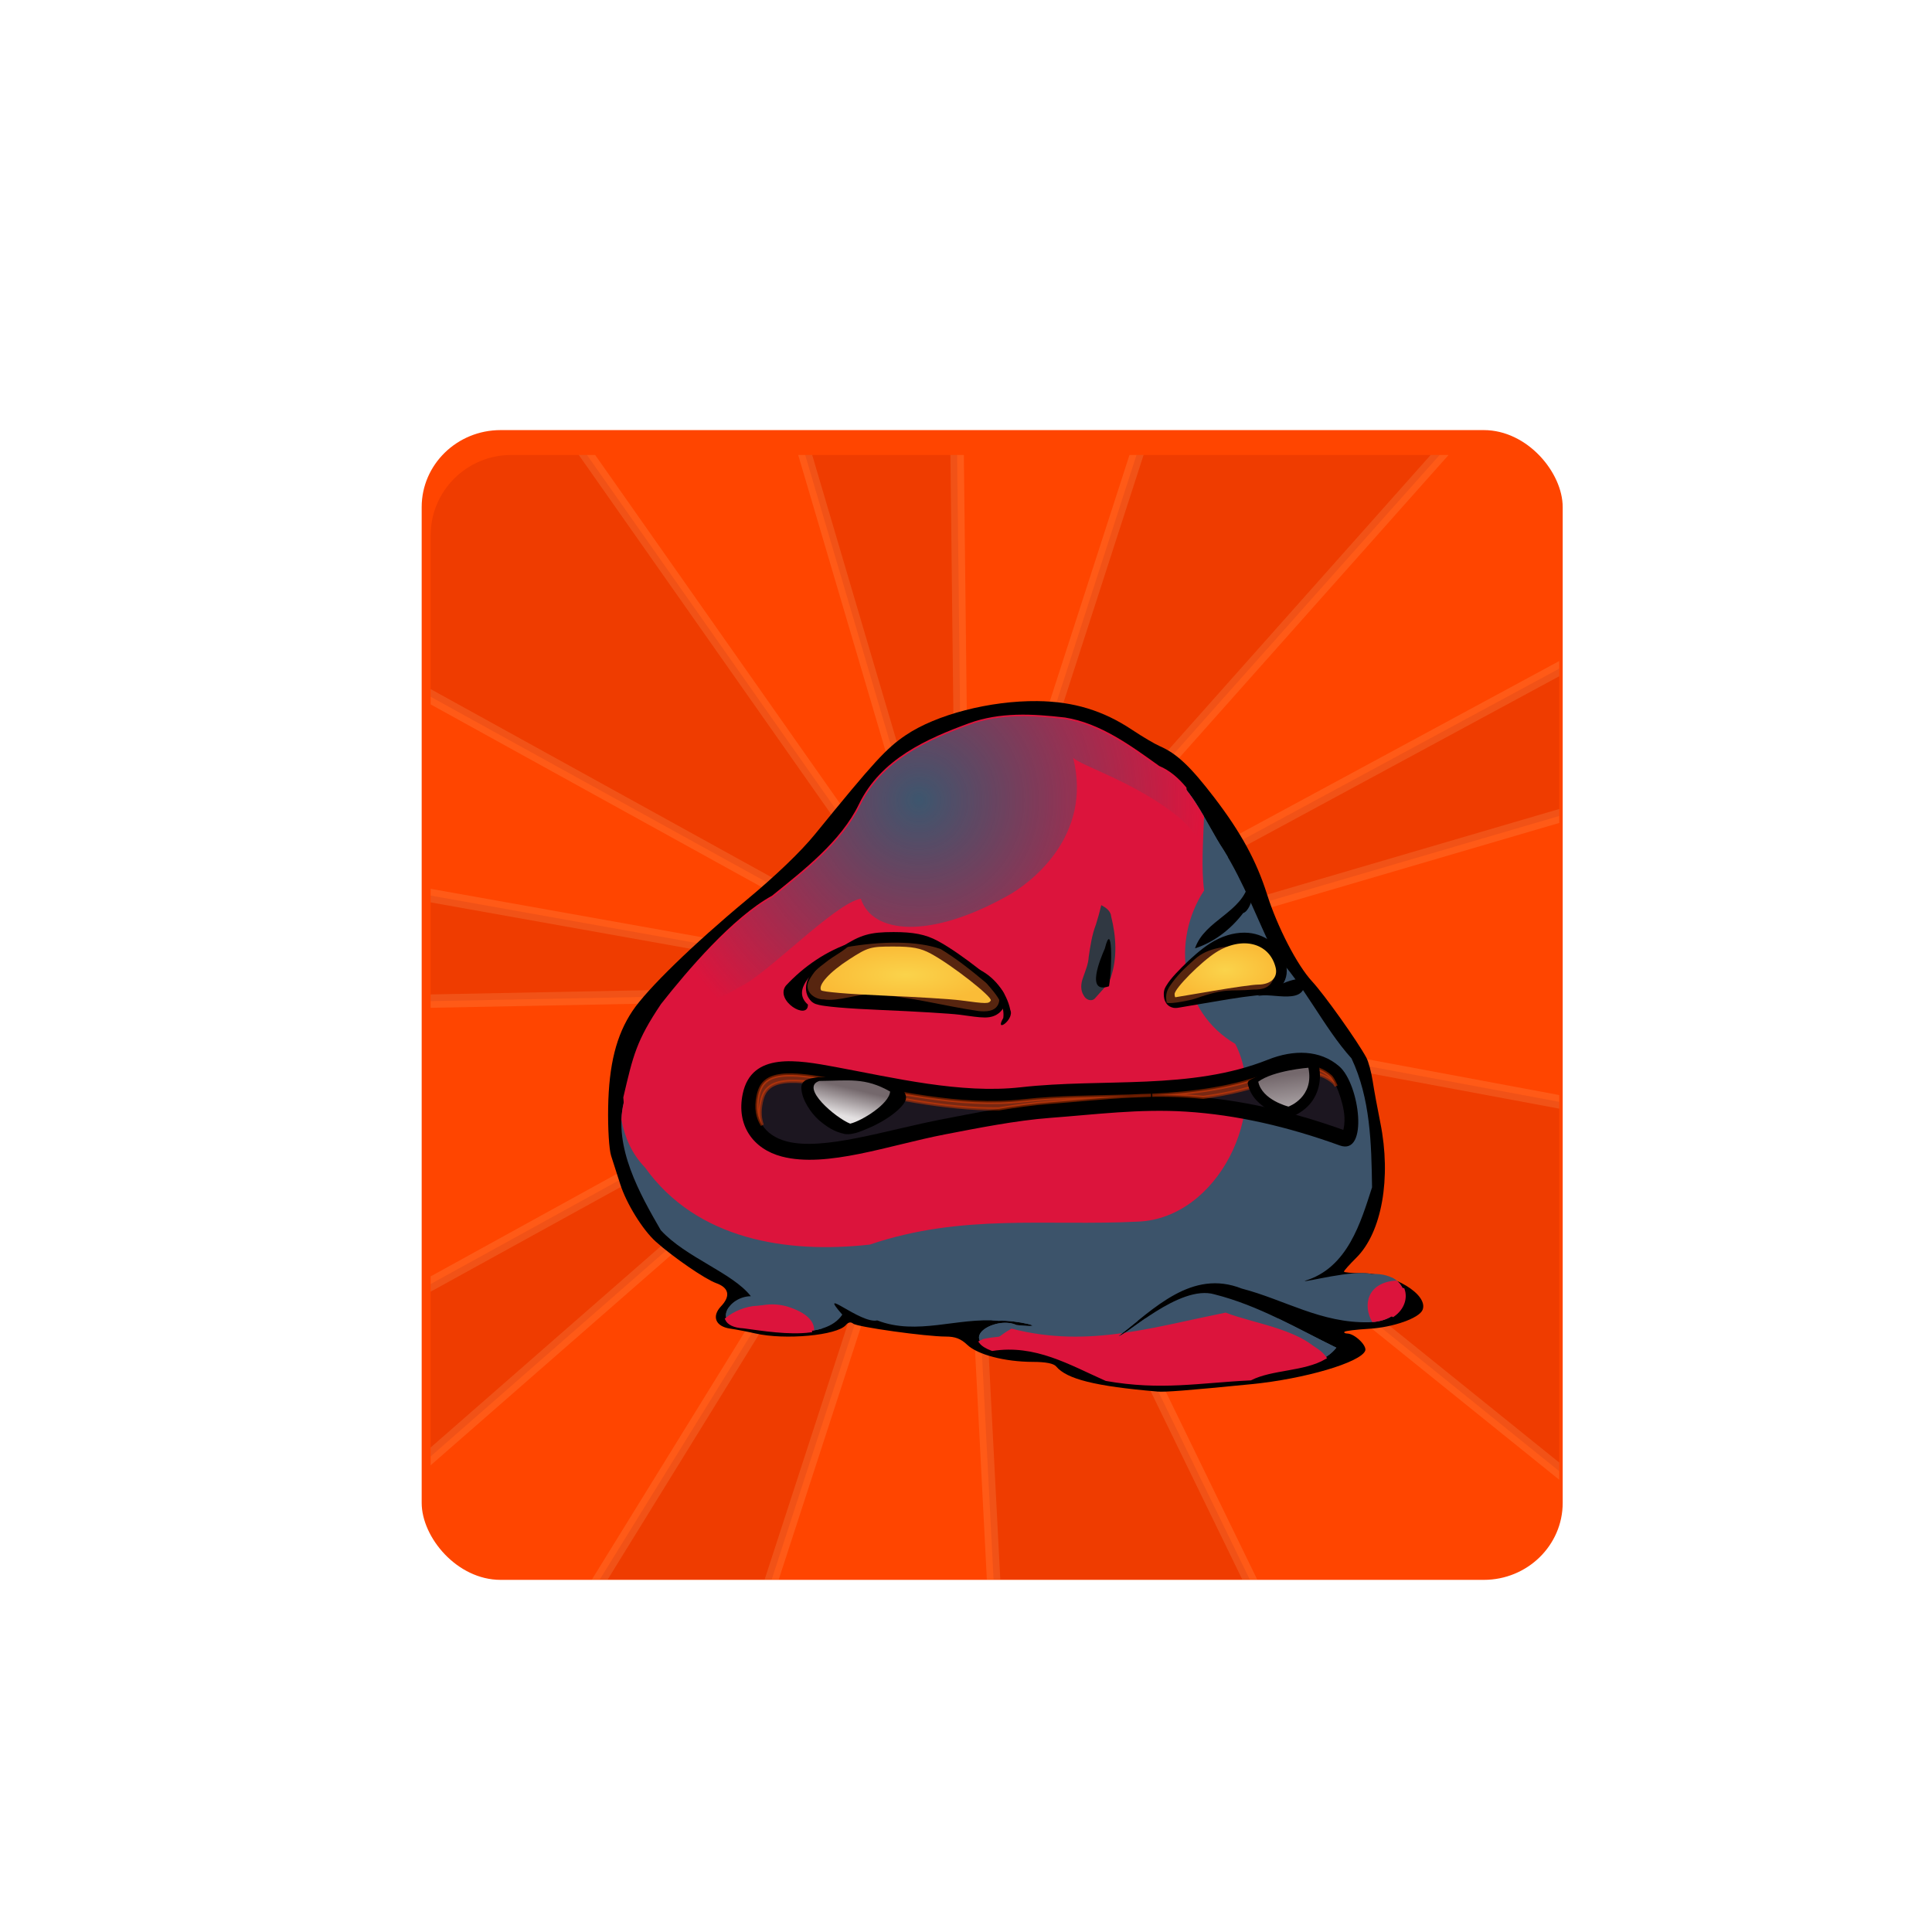 <svg xmlns="http://www.w3.org/2000/svg" xmlns:xlink="http://www.w3.org/1999/xlink" viewBox="0 0 256 256"><defs><clipPath id="0"><rect y="6" x="6" rx="6" height="84" width="84" style="fill:#ff4500"/></clipPath><clipPath id="1"><rect transform="matrix(0 -1 1 0 0 0)" y="7.982" x="-87.64" rx="6" height="84" width="84" style="fill:#f0f"/></clipPath><filter id="2" height="1.384" width="1.384" y="-0.192" x="-0.192" style="color-interpolation-filters:sRGB"><feGaussianBlur stdDeviation="5.28"/></filter><linearGradient id="7"><stop style="stop-color:#74686c"/><stop offset="1" style="stop-color:#e4e1e2"/></linearGradient><linearGradient gradientUnits="userSpaceOnUse" id="6" y2="138.66" x2="0" y1="20.221"><stop style="stop-color:#ff4500"/><stop offset="1" style="stop-color:#ff4500;stop-opacity:0"/></linearGradient><linearGradient gradientUnits="userSpaceOnUse" xlink:href="#7" id="5" y2="40.25" x2="-517.61" y1="31.537" x1="-515.5"/><linearGradient gradientUnits="userSpaceOnUse" xlink:href="#7" id="4" y2="48.707" x2="-376.85" y1="27.13" x1="-379.69"/><linearGradient id="3"><stop style="stop-color:#fad34b"/><stop offset="1" style="stop-color:#fabc37"/></linearGradient><radialGradient gradientTransform="matrix(1 0 0 1.02 1.206 30.13)" gradientUnits="userSpaceOnUse" id="9" r="88.03" cy="-87.83" cx="-495.99"><stop style="stop-color:#3d566e"/><stop offset="1" style="stop-color:#3d566e;stop-opacity:0"/></radialGradient><radialGradient gradientTransform="matrix(1 0 0 0.334 1.206 0.605)" gradientUnits="userSpaceOnUse" xlink:href="#3" id="8" r="26.65" cy="-15.09" cx="-500.15"/><radialGradient gradientTransform="matrix(1 0 0 0.535 1.206 2.981)" gradientUnits="userSpaceOnUse" xlink:href="#3" id="A" r="15.885" cy="-16.508" cx="-400.12"/></defs><g transform="translate(0 -796.36)"><path d="m -1374.42 1658.71 c 125.16 -274.08 -273.7 -240.16 -226.07 -62.2 23.02 102.82 167.39 165.22 226.07 62.2 z" transform="matrix(0 1 -1 0 1712.93 2402.81)" style="fill:#fff;color:#000"/><g transform="matrix(1.445 0 0 1.41 35.22 841.65)"><rect y="15" x="15" rx="12" height="66" width="66" transform="matrix(1.304 0 0 1.304 1.843 4.286)" style="clip-path:url(#0);fill:url(#6);opacity:0.2;stroke:#ff4500;stroke-linecap:round;stroke-width:0.5;filter:url(#2)"/><rect y="8.298" x="14.294" height="108.05" width="104.63" rx="7.237" style="fill:#ff4500"/><g transform="matrix(0 1.258 -1.232 0 123.09 0.594)" style="clip-path:url(#1);fill:#8b0000;stroke:#ffdead"><path d="m 48,48 56,18.15 -0.482,15.993 z" style="opacity:0.135"/><path d="M 48,48 -15.09,66.545 -20.544,48.776 z" style="opacity:0.135"/><path d="m 48,48 11.996,-64.08 31.19,10.706 z" style="opacity:0.135"/><path d="m 48,48 58.874,-28.541 6.607,25.18 z" style="opacity:0.135"/><path d="M 48,48 16.75,104.42 -18.26,94.37 z" style="opacity:0.135"/><path d="M 48,48 -13.808,28.077 -3.509,2.361 z" style="opacity:0.135"/><path d="m 48,48 1.298,65.936 -13.436,1.804 z" style="opacity:0.135"/><path d="M 48,48 88.19,93.793 81.294,108.23 48.004,48 z" style="opacity:0.135"/><path d="M 48,48 21.33,-1.18 29.482,-14.947 z" style="opacity:0.135"/></g><g transform="matrix(0.293 0 0 0.298 204.87 60.807)"><path d="m -420.29 126.98 c -19.279 -1.654 -28.23 -3.894 -31.554 -7.894 -0.794 -0.957 -3.232 -1.44 -7.318 -1.45 -8.731 -0.022 -17.257 -2.255 -20.509 -5.371 -2.01 -1.925 -3.778 -2.613 -6.715 -2.613 -6.228 0 -27.727 -3.02 -28.997 -4.077 -0.745 -0.618 -1.545 -0.46 -2.304 0.454 -2.709 3.264 -19.07 4.785 -28.338 2.635 -2.345 -0.544 -5.902 -1.23 -7.904 -1.525 -4.527 -0.667 -5.807 -3.85 -2.825 -7.02 3.054 -3.25 2.515 -5.862 -1.51 -7.317 -3.46 -1.251 -13.445 -8.164 -18.879 -13.07 -4.129 -3.728 -9.233 -12.05 -11.176 -18.225 -0.926 -2.943 -2.195 -6.926 -2.819 -8.851 -0.641 -1.977 -1.047 -8.597 -0.933 -15.214 0.234 -13.547 2.55 -22.829 7.598 -30.449 4.532 -6.842 18.966 -21 35.684 -35 9.263 -7.758 17.03 -15.273 21.5 -20.808 18.478 -22.87 22.264 -27.03 28.339 -31.17 9.554 -6.511 26.361 -10.904 41.16 -10.758 11.297 0.111 20.616 2.956 29.717 9.07 3.181 2.138 7.06 4.447 8.629 5.133 5.342 2.34 9.637 6.425 17.12 16.283 8.3 10.938 13.149 19.901 16.455 30.419 3.266 10.389 9.438 22.407 14.12 27.5 3.825 4.158 14.195 18.839 16.972 24.03 0.656 1.226 1.545 4.534 1.975 7.351 0.43 2.817 1.509 8.746 2.398 13.176 3.495 17.421 0.469 34.59 -7.502 42.561 -2.137 2.137 -3.885 4.11 -3.885 4.385 0 0.275 2.587 0.504 5.75 0.51 9.738 0.016 20.717 6.726 18.872 11.534 -1.01 2.621 -9.19 5.542 -16.79 5.993 -3.918 0.232 -7.358 0.657 -7.644 0.943 -0.286 0.286 0.117 0.536 0.896 0.554 2.3 0.054 6.184 3.828 5.574 5.417 -1.417 3.692 -18.957 8.895 -35.557 10.546 -20.08 1.998 -27.08 2.549 -29.601 2.332 z"/><g style="fill:#3c536a"><path d="m -478.97 -83.29 c -12.93 4.784 -27.407 11.15 -34.18 25.299 -5.662 11.831 -17.505 21.02 -27.348 29.06 -12.212 6.746 -26.375 23.435 -34.623 34 -7.992 12 -8.682 16.306 -12.07 30.83 -3.319 13.98 5.156 28.996 11.591 40.21 7.839 8.645 22.438 13.394 28.19 20.82 -7.146 0.054 -12.178 9.134 -2.264 9.649 9.465 1.263 25.547 4.218 30.88 -3.839 -8.169 -9.481 5.806 3.05 10.937 1.818 12.538 4.9 25.17 -1.048 37.952 0.133 5.252 -0.39 17.383 2.563 5.635 1.329 -6.125 -2.906 -18.08 3.745 -7.572 7.661 13.539 -2.124 24.267 4.37 35.64 9.462 17.188 3.055 28.867 0.619 45.14 -0.178 8.134 -4.146 20.996 -2.278 26.889 -9.797 -12.544 -6.176 -24.284 -13.303 -38.15 -16.83 -10.935 -3.212 -27.922 13.236 -30.02 13.203 11.142 -8.669 22.929 -21.256 38.578 -15.02 13.487 3.543 24.768 10.941 39.799 10.624 14.203 -0.3 14.884 -15.842 0.845 -15.221 -5.886 -1.458 -20.894 2.735 -20.932 2.163 13.483 -4.03 17.567 -18.649 21.06 -29.485 -0.199 -13.808 -0.515 -28.06 -6.424 -40.655 -8.866 -9.937 -14.952 -23.502 -24.296 -33.12 -5.223 -10.811 -9.326 -22.22 -15.768 -32.629 -5.723 -8.683 -10.541 -21.923 -20.381 -26.04 -8.979 -6.493 -18.389 -13.462 -29.28 -15.229 -10.01 -1.152 -20.374 -1.716 -29.822 1.779 z"/><path d="m -464.26 -85.94 c -5.02 0.152 -9.994 0.908 -14.719 2.656 -12.93 4.784 -27.385 11.132 -34.16 25.281 -5.662 11.831 -17.532 21.03 -27.375 29.06 -12.212 6.746 -26.346 23.435 -34.594 34 -6.454 9.694 -8.18 14.444 -10.375 23.531 -1.438 8.756 -1.576 17.541 1.594 26.344 8.143 17.16 27.06 28.351 46.13 27.375 24.468 5.282 48.99 -1.89 73.41 -3.594 20.01 0.586 41.932 8.953 59.906 -4.156 13.258 -12.563 16.51 -32.21 19.313 -49.44 4.166 -21.312 -34.23 -23.275 -17.03 -45.37 2.831 -6.693 4.076 -14.02 3.969 -21.438 -0.414 -0.711 -0.847 -1.423 -1.281 -2.125 -5.723 -8.683 -10.535 -21.916 -20.375 -26.03 -8.979 -6.493 -18.388 -13.452 -29.28 -15.219 -5.01 -0.576 -10.1 -1.027 -15.12 -0.875 z m 117.5 177 c -3.03 0.357 -6.02 1.251 -9 1.625 -4.562 0.725 -5.124 6.938 -1 8.781 1.561 1.082 2.972 2.353 4.438 3.531 10.123 -1.142 12.173 -10.589 5.563 -13.938 z m -197.31 7.25 c -3.132 -0.006 -5.875 0.167 -6.875 0.5 -1.073 0.358 -2.305 1.084 -3.531 1.875 -0.007 0.012 -0.024 0.019 -0.031 0.031 -1.597 2.579 -0.733 5.554 4.844 5.844 6.925 0.924 17.386 2.771 24.594 0.531 -1.098 -1.251 -2.583 -2.322 -3 -3.156 -0.878 -1.756 -1.931 -2.524 -3.313 -3.906 -1.177 -1.177 -7.467 -1.709 -12.688 -1.719 z m 140 2.937 c -6.737 -0.04 -13.353 0.95 -19.875 2.688 -4.289 2.962 -7.562 5.607 -8.406 5.594 2.02 -1.569 4.078 -3.246 6.156 -4.938 -3.333 0.978 -6.653 2.118 -9.938 3.438 -11.09 0.396 -24.923 -6.75 -35.938 -3.5 0.725 0.024 1.431 0.089 2.156 0.156 5.252 -0.39 17.404 2.578 5.656 1.344 -6.125 -2.906 -18.1 3.741 -7.594 7.656 13.539 -2.124 24.283 4.377 35.656 9.469 17.188 3.055 28.879 0.61 45.16 -0.188 8.134 -4.146 20.983 -2.294 26.875 -9.813 -6.04 -2.974 -11.911 -6.156 -17.906 -9.06 -3.771 -0.793 -7.559 -1.308 -10.938 -1.813 -3.73 -0.67 -7.406 -1.01 -11.06 -1.031 z"/><path d="m -464.26 -85.94 c -5.02 0.152 -9.994 0.908 -14.719 2.656 -12.93 4.784 -27.385 11.132 -34.16 25.281 -5.662 11.831 -17.532 21.03 -27.375 29.06 -12.212 6.746 -26.346 23.435 -34.594 34 -7.992 12 -8.708 16.32 -12.09 30.844 -0.415 1.748 -0.645 3.511 -0.719 5.281 0.006 0.03 -0.006 0.063 0 0.094 1.041 5.565 3.23 10.737 7.406 15.09 16.16 22.776 44.41 27.21 70.34 24.281 28.795 -9.871 55.58 -5.783 84.06 -7.25 24.954 -1.101 41.1 -34.806 30.31 -56.03 -17.15 -10.152 -20.07 -32.565 -9.75 -48.41 -0.943 -7.149 -0.295 -15.254 -0.031 -23.281 -3.74 -6.529 -7.978 -12.895 -14.281 -15.531 -8.979 -6.493 -18.388 -13.452 -29.28 -15.219 -5.01 -0.576 -10.1 -1.027 -15.12 -0.875 z m 118.91 177.91 c -9.386 0.604 -10.572 7.997 -7.563 13.13 9.819 -0.763 12.502 -9.151 7.563 -13.13 z m -195.38 7.531 c -5.469 0.008 -10.469 2.613 -13.344 5.781 0.882 0.705 2.317 1.173 4.406 1.281 6.156 0.821 15.09 2.336 22.06 1.094 0.088 -2.789 -2.317 -5.617 -8.594 -7.531 -1.521 -0.421 -3.045 -0.627 -4.531 -0.625 z m 141.91 2.594 c -11.156 2.286 -21.377 4.856 -31.5 6.344 -0.945 0.639 -1.709 1.099 -2.031 1.094 0.401 -0.312 0.816 -0.647 1.219 -0.969 -11.285 1.593 -22.464 1.763 -34.688 -1.406 -3.744 2.107 -5.927 4.182 -6.938 6.156 0.285 0.127 0.578 0.253 0.906 0.375 13.539 -2.124 24.283 4.377 35.656 9.469 17.188 3.055 28.879 0.61 45.16 -0.188 6.67 -3.4 16.515 -2.758 23.09 -6.563 -5.533 -8.912 -21.823 -10.698 -30.875 -14.313 z" style="fill:#dc143c"/></g><path d="m -464.26 -85.94 c -5.02 0.152 -9.994 0.908 -14.719 2.656 -12.93 4.784 -27.385 11.132 -34.16 25.281 -5.662 11.831 -17.532 21.03 -27.375 29.06 -12.212 6.746 -26.346 23.435 -34.594 34 -7.668 11.518 -8.665 16.05 -11.719 29.22 0.572 8.606 3.392 16.949 9.469 23.22 9.977 8.712 22.589 15.592 35.625 16.5 15.581 1.085 31.17 -3.567 46.719 -3.688 15.168 -0.596 29.666 -7.379 44.969 -4.969 15.181 0.215 27.607 0.149 39.969 -8.969 9.822 -7.245 10.138 -22.258 11.719 -33.656 -7.492 -11.371 -20.998 -25.332 -17.25 -39.5 7.847 -13.742 5.248 -31.78 4.03 -46.5 -2.362 -2.844 -5.04 -5.208 -8.281 -6.563 -8.979 -6.493 -18.388 -13.452 -29.28 -15.219 -5.01 -0.576 -10.1 -1.027 -15.12 -0.875 z m 115.31 179.69 c -3.58 4.096 -1.309 7.34 2.5 9.219 3.036 -2.108 4.12 -5.383 3.156 -8.125 -1.891 -0.339 -3.792 -0.645 -5.656 -1.094 z m -196.28 6.656 c -3.69 0.173 -7.289 1.725 -9.75 3.75 0.58 1.285 2.234 2.246 5.313 2.406 5.81 0.775 14.1 2.169 20.875 1.281 -0.314 -1.524 -1.389 -3.283 -3.563 -5.281 -2.172 -1.204 -4.767 -1.305 -7.188 -1.156 -1.819 -0.803 -3.757 -1.09 -5.688 -1 z m 147.19 5.406 c -15.425 1.319 -22.18 6.55 -37.563 7.625 -13.04 -1.372 -25.764 -5.262 -38.938 -2.531 -0.348 0.153 -0.664 0.308 -0.969 0.469 0.598 0.815 1.755 1.604 3.656 2.313 13.539 -2.124 24.283 4.377 35.656 9.469 17.188 3.055 28.879 0.61 45.16 -0.188 6.724 -3.427 16.672 -2.749 23.25 -6.656 -4.701 -6.658 -24.2 -9.255 -30.25 -10.5 z" style="fill:#dc143c;stroke:#dc143c"/><path d="m -464.26 -85.94 c -5.02 0.152 -9.994 0.908 -14.719 2.656 -12.93 4.784 -27.385 11.132 -34.16 25.281 -5.662 11.831 -17.532 21.03 -27.375 29.06 -10.345 5.715 -22.04 18.532 -30.406 28.75 0.029 1.402 0.233 2.787 0.688 4.125 6.097 1.666 14.486 -1.251 19.16 -4.469 8.336 -3.565 29.855 -26.447 38.08 -27.89 3.688 11.257 21.729 12.645 45.631 -0.749 7.502 -4.053 26.975 -18.982 20.816 -43.705 2.243 2.44 19.58 7.745 32.844 18.594 5.232 4.279 11.427 14.382 18.844 18.844 -1.43 -2.839 -2.936 -5.644 -4.625 -8.375 -5.723 -8.683 -10.535 -21.916 -20.375 -26.03 -8.979 -6.493 -18.388 -13.452 -29.28 -15.219 -5.01 -0.576 -10.1 -1.027 -15.12 -0.875 z" style="fill:url(#9)"/><path d="m -462.99 31.04 c -18.74 2.124 -39.671 -3 -57.951 -6.404 -11.886 -2.214 -26.23 -4.848 -29.01 8.452 -2.07 9.915 3.216 17.421 12.249 19.797 14.04 3.692 33.703 -3.628 51.04 -6.987 9.631 -1.866 22.17 -4.405 32.955 -5.212 14.13 -1.059 27.926 -2.899 42.482 -1.967 15.933 1.02 31.835 4.731 48.14 10.671 9.06 3.3 6.261 -19.301 -0.171 -24.946 -6.02 -5.282 -14.343 -5.312 -22.287 -2.121 -24.283 9.754 -51.4 5.765 -77.45 8.718 z"/><path d="m -373.68 24.509 c -2.986 -0.21 -6.41 0.402 -9.844 1.781 -25.787 10.358 -53.38 6.171 -78.62 9.03 -19.946 2.261 -41.26 -3.101 -59.34 -6.469 -5.937 -1.106 -12.207 -2.107 -16.469 -1.531 -2.131 0.288 -3.644 0.891 -4.719 1.781 -1.075 0.89 -1.943 2.106 -2.469 4.625 -0.827 3.962 -0.161 6.942 1.344 9.281 1.504 2.339 4.02 4.153 7.594 5.094 11.569 3.042 31.05 -3.559 48.969 -7.03 9.597 -1.859 22.263 -4.44 33.5 -5.281 13.957 -1.045 27.966 -2.938 43.09 -1.969 16.188 1.037 32.29 4.762 48.656 10.656 0.212 -0.841 0.466 -2.28 0.344 -4.219 -0.315 -4.982 -3.168 -11.625 -4.344 -12.656 -2.218 -1.946 -4.704 -2.884 -7.688 -3.094 z" style="fill:#1c1620"/><path d="m -374.83 24.466 c -2.703 -0.005 -5.683 0.606 -8.688 1.813 -12.488 5.02 -25.417 6.635 -38.28 7.281 3.659 -0.057 7.374 0.008 11.156 0.25 1.606 0.103 3.208 0.251 4.813 0.406 7.855 -1.077 15.668 -2.867 23.313 -5.938 3.434 -1.379 6.857 -1.991 9.844 -1.781 2.983 0.21 5.47 1.147 7.688 3.094 0.204 0.179 0.467 0.584 0.75 1.063 -0.675 -1.532 -1.318 -2.684 -1.75 -3.063 -2.218 -1.946 -4.704 -2.884 -7.688 -3.094 -0.373 -0.026 -0.77 -0.031 -1.156 -0.031 z m -159.59 2.688 c -1.28 -0.03 -2.466 0.012 -3.531 0.156 -2.131 0.288 -3.644 0.891 -4.719 1.781 -1.075 0.89 -1.943 2.106 -2.469 4.625 -0.823 3.942 -0.176 6.916 1.313 9.25 -0.735 -1.98 -0.917 -4.355 -0.313 -7.25 0.526 -2.519 1.394 -3.735 2.469 -4.625 1.075 -0.89 2.588 -1.494 4.719 -1.781 4.262 -0.575 10.532 0.426 16.469 1.531 15.49 2.885 33.35 7.233 50.688 7 5.36 -0.889 10.868 -1.673 16.06 -2.063 8.298 -0.622 16.598 -1.528 25.16 -1.969 -11.405 0.342 -22.698 0.269 -33.563 1.5 -19.946 2.261 -41.26 -3.101 -59.34 -6.469 -4.453 -0.829 -9.1 -1.597 -12.938 -1.688 z m 105.84 6.656 c 2.135 -0.064 4.266 -0.146 6.406 -0.25 -2.148 0.039 -4.291 0.141 -6.406 0.25 z" style="fill:#ff4500;opacity:0.4;stroke:#ff4500"/><path d="m -513.77 28.1 c -4.091 -0.315 -8.342 -0.295 -12.436 -0.248 -3.03 0.429 -5.73 0.757 -5.367 3.867 0.258 3.392 2.981 7.458 5.4 9.624 2.485 2.152 4.901 3.762 8.166 4.427 2.761 0.437 6.116 -1.331 8.589 -2.361 3.226 -1.519 7.645 -4.195 9.791 -7.112 1.206 -1.71 0.946 -2.675 -0.231 -4.597 -1.14 -1.546 -4.133 -0.929 -5.788 -1.749 -2.768 -1.183 -5.121 -1.617 -8.123 -1.851 z"/><path d="m -525.96 29.04 c -6.21 2 5.079 11.647 9.629 13.472 3.471 -0.788 12.226 -6.161 12.508 -10.128 -7.871 -4.534 -12.919 -3.413 -22.14 -3.344 z" style="fill:url(#5)"/><path d="m -372.85 23.571 c 0 0 -2.287 -0.084 -5.824 0.615 -3.537 0.699 -7.07 0.933 -10.324 3.373 -1.01 0.752 -3.142 1.142 -2.893 2.377 0.88 4.318 4.17 6.899 6.813 8.375 2.643 1.476 5.094 2.063 5.094 2.063 0.636 0.16 1.32 0.127 1.938 -0.094 0 0 2.775 -0.97 5.156 -3.469 2.381 -2.499 4.421 -6.967 3.25 -12.625 -0.326 -1.576 -1.605 -0.738 -3.209 -0.614 z"/><path d="m -388.61 29.28 c 4.729 -3.546 15.69 -4.406 15.69 -4.406 1.934 9.35 -6.233 12.251 -6.233 12.251 0 0 -8.275 -2.042 -9.457 -7.845 z" style="fill:url(#4)"/><path d="m -392.83 -17.721 c -3.558 -0.034 -7.301 1.113 -10.844 3.375 -2.773 1.77 -6.04 4.683 -8.813 7.5 -1.386 1.406 -2.651 2.76 -3.625 4 -0.487 0.62 -0.897 1.207 -1.25 1.812 -0.293 0.502 -0.813 1.248 -0.813 2.656 0 0.467 0.02 0.965 0.156 1.531 0.068 0.282 0.175 0.632 0.438 1.094 0.11 0.193 0.327 0.587 0.781 0.969 0.504 0.424 1.337 0.839 2.344 0.813 0.615 -0.018 0.754 -0.069 0.5 -0.031 0.049 -0.007 0.112 -0.014 0.219 -0.031 0.189 -0.03 0.442 -0.074 0.75 -0.125 0.625 -0.104 1.497 -0.256 2.563 -0.438 2.134 -0.364 5.02 -0.86 8.188 -1.406 3.131 -0.541 6.276 -1.049 8.781 -1.406 1.248 -0.178 2.418 -0.311 3.281 -0.406 0.431 -0.048 0.774 -0.101 1.031 -0.125 0.257 -0.024 0.534 -0.032 0.406 -0.031 2.654 -0.007 5.165 -0.724 6.969 -2.5 1.844 -1.815 2.484 -4.606 1.844 -7.156 -1.558 -6.209 -6.941 -10.04 -12.906 -10.09 z"/><path d="m -392.3 -13.568 c -5.769 -0.071 -12.06 0.424 -16.17 4.226 -3.241 2.906 -5.547 5.03 -7.962 8.673 -1.057 1.79 -1.16 2.882 -0.845 5.05 1.377 0.504 7.673 -0.845 8.993 -1.314 9.991 -3.549 10.452 -2.141 18.09 -2.837 3.139 0.033 5.405 -0.596 6.478 -3.776 1.186 -3.491 -3.639 -3.75 -6.01 -6.31 -2.34 -2.431 0.799 -3.709 -2.568 -3.717 z" style="fill:#57250f"/><path d="m -502.79 -17.909 c -7.334 0 -10.289 0.856 -16.281 4.75 -3.332 2.165 -6.06 4.351 -8.03 6.531 -0.98 1.083 -1.843 2.229 -2.438 3.594 -0.631 1.448 -1.099 3.774 0.219 5.906 0.469 0.758 0.984 1.288 1.594 1.625 0.61 0.337 1.191 0.473 0.781 0.313 0.341 0.134 0.681 0.213 0.969 0.281 0.534 0.126 1.028 0.201 1.594 0.281 1.168 0.166 2.695 0.346 4.5 0.5 3.605 0.308 8.402 0.598 13.625 0.813 10.265 0.422 21.696 1.144 23.875 1.438 4.098 0.552 6.264 0.893 8.125 0.906 0.898 0.006 2.046 -0.064 3.25 -0.625 1.387 -0.647 2.145 -1.586 2.594 -2.313 1.201 -1.943 0.453 -4.106 0.25 -4.563 -0.304 -0.682 -0.698 -1.171 -0.906 -1.437 -0.534 -0.685 -1.141 -1.331 -1.844 -2 -1.399 -1.332 -3.23 -2.852 -5.281 -4.469 -4.105 -3.236 -8.953 -6.696 -12.688 -8.719 -3.866 -2.094 -7.661 -2.813 -13.906 -2.813 z"/><path d="m -518.22 -13.03 c -4.342 2.722 -8.26 5.496 -10.828 10.07 -2.107 3.62 1.528 6.367 4.44 6.287 4.595 0.761 10.765 -1.897 15.406 -1.582 11.62 0.624 21.586 3.567 33.12 5.265 2.199 0.216 5.064 0.191 6.11 -2.183 1.29 -2.821 -1.973 -4.772 -3.606 -6.551 -4.761 -4 -9.111 -7.557 -14.412 -10.818 -7.323 -2.634 -18.515 -2.601 -30.23 -0.485 z" style="fill:#57250f"/><path d="m -472.32 3.689 c 0.664 -1.074 -12.279 -11.281 -18.748 -14.785 -3.269 -1.771 -5.771 -2.25 -11.744 -2.25 -7.169 0 -7.932 0.223 -13.78 4.02 -6.185 4.02 -9.868 8.099 -8.829 9.78 0.303 0.49 9 1.238 19.336 1.662 10.332 0.424 21.261 1.105 24.286 1.512 8.194 1.104 8.829 1.107 9.478 0.057 z" style="fill:url(#8)"/><path d="m -402.79 0.654 c 6.325 -1.093 12.651 -1.99 14.06 -1.993 4.1 -0.011 6.355 -2.221 5.548 -5.437 -1.954 -7.783 -10.49 -9.948 -18.661 -4.731 -4.659 2.974 -12.946 11.385 -12.946 13.14 0 0.562 0.113 1.019 0.25 1.016 0.137 -0.004 5.425 -0.901 11.75 -1.993 z" style="fill:url(#A)"/><path d="m -515.64 -14.679 c -7.98 2.589 -15.179 7.559 -20.817 13.682 -3.539 4.719 6.947 11.13 6.913 5.968 -5.178 -4.572 1.708 -10.453 5.466 -13.262 2.724 -2.258 6.116 -3.666 8.439 -6.388 z"/><path d="m -476.84 -6.511 c 5.339 2.27 9.492 7.528 10.639 13.197 1.351 2.999 -5.126 7.54 -2.204 2.487 0.803 -6.557 -6.04 -10.308 -8.435 -15.684 z"/><path d="m -437.75 -26.391 c 1.435 0.733 3.01 1.849 3.112 3.612 1.57 6.28 1.958 13.06 -0.142 19.264 -1.071 2.604 -3.263 4.481 -5.02 6.601 -1.15 1.047 -2.824 0.274 -3.426 -0.977 -1.107 -1.681 -0.904 -3.835 -0.229 -5.637 0.712 -2.131 1.655 -4.229 1.772 -6.504 0.508 -3.469 1.01 -6.977 2.271 -10.267 0.639 -2.01 1.186 -4.04 1.666 -6.091 z" style="fill:#303842"/><path d="m -435.32 -0.817 c -7.346 2.588 -2.788 -8.484 -1.308 -11.893 2.314 -9.265 2.406 5.466 1.308 11.893 z"/><path d="m -408.4 -12.782 c 3.01 -8.951 14.952 -11.27 16.882 -20.858 2.778 -1.514 1.226 8.792 -1.821 9.741 -3.783 5.02 -9.03 9.182 -15.06 11.12 z"/><path d="m -388.72 2.301 c 4.136 -1.387 15.773 3.493 14.584 -5.521 -5.02 -0.208 -10.04 3.214 -14.584 5.521 z"/></g></g></g></svg>